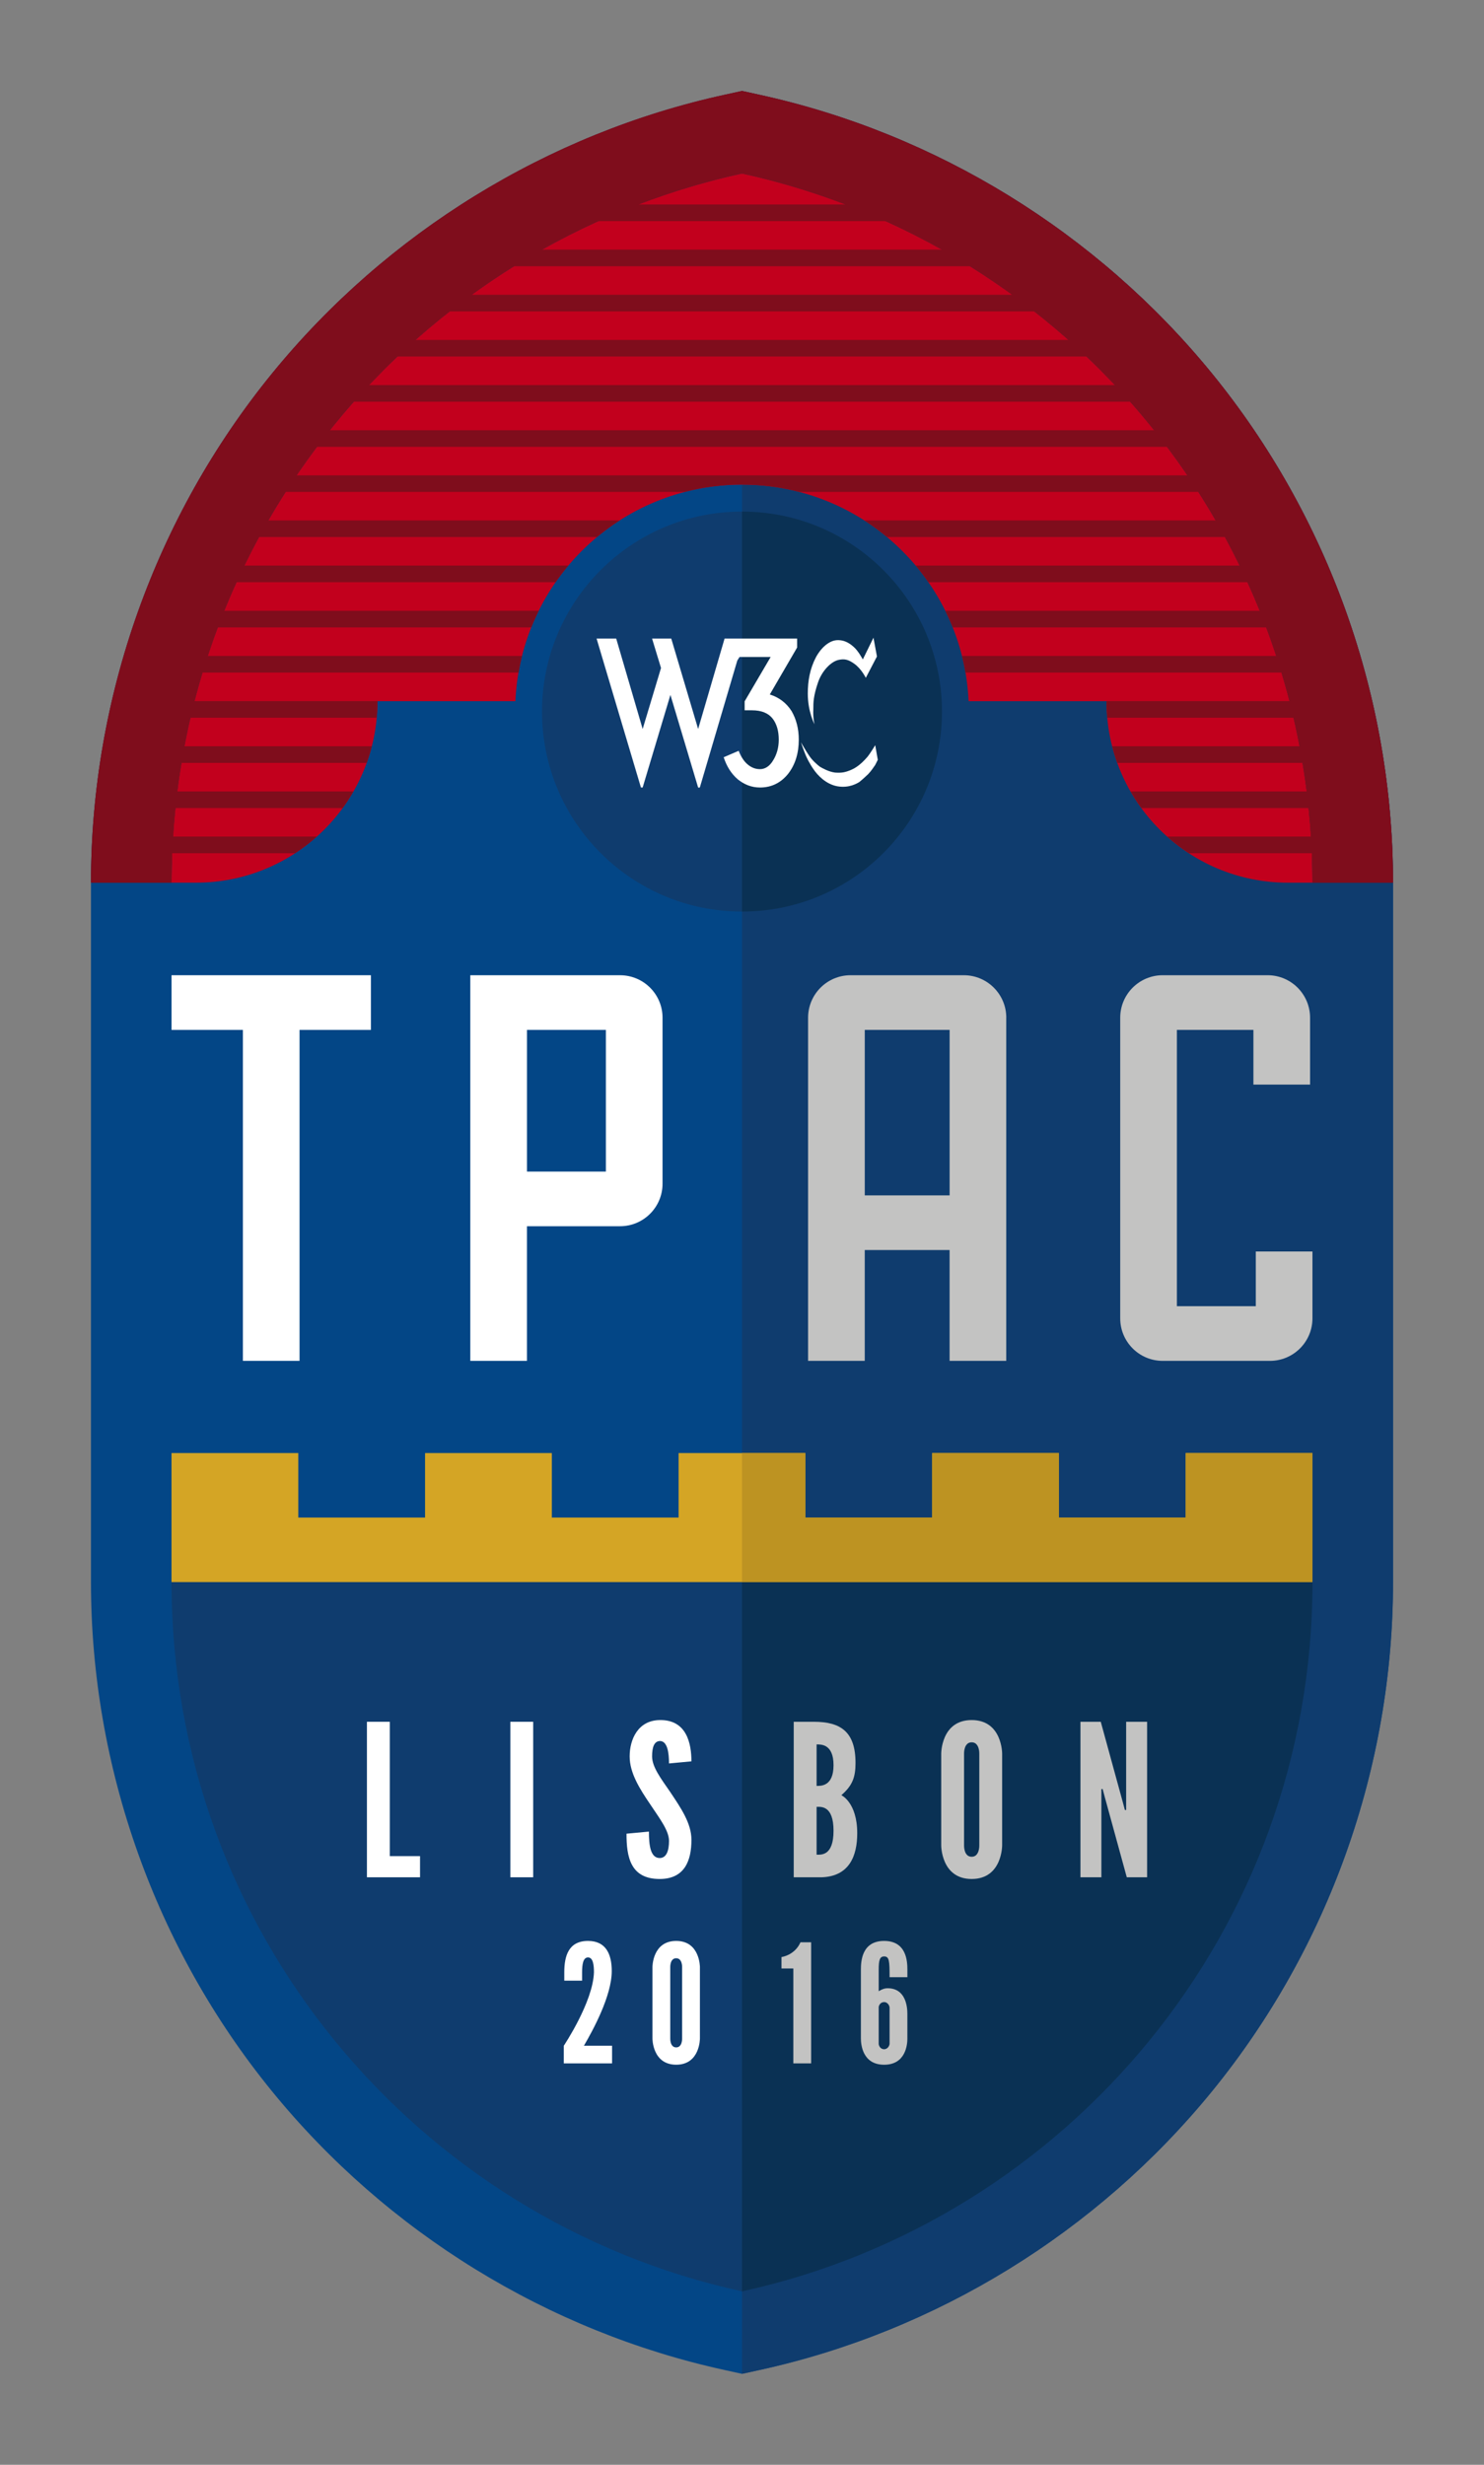 <svg xmlns="http://www.w3.org/2000/svg" xmlns:xlink="http://www.w3.org/1999/xlink" id="Layer_1" x="0" y="0" enable-background="new 0 0 81.6 135.51" version="1.1" viewBox="0 0 81.6 135.51" xml:space="preserve"><rect x="0" y="0" width="81.6" height="135.51" fill="#808080" stroke="none"/><g><defs><rect id="SVGID_446_" width="417.344" height="152.224" x="-487.431" y="-8.357"/></defs><clipPath id="SVGID_2_"><use overflow="visible" xlink:href="#SVGID_446_"/></clipPath><g clip-path="url(#SVGID_2_)" opacity=".25"><radialGradient id="SVGID_4_" cx="-101.628" cy="147.609" r="91.842" gradientUnits="userSpaceOnUse"><stop offset="0" style="stop-color:#fff"/><stop offset="1" style="stop-color:#fff;stop-opacity:0"/></radialGradient><path fill="url(#SVGID_4_)" d="M-204.953,68.907l184.294,157.405l0.52-0.607c8.028-9.486,15.33-19.547,21.81-30.124l0.026-0.038 L-204.953,68.907z"/><radialGradient id="SVGID_6_" cx="-87.118" cy="115.279" r="89.54" gradientUnits="userSpaceOnUse"><stop offset="0" style="stop-color:#fff"/><stop offset="1" style="stop-color:#fff;stop-opacity:0"/></radialGradient><path fill="url(#SVGID_6_)" d="M18.964,161.651l1.118-2.702c3.861-9.619,7.1-19.516,9.71-29.612l0.923-3.852l-235.666-56.579 L18.964,161.651z"/><radialGradient id="SVGID_8_" cx="-83.747" cy="68.905" r="86.752" gradientUnits="userSpaceOnUse"><stop offset="0" style="stop-color:#fff"/><stop offset="1" style="stop-color:#fff;stop-opacity:0"/></radialGradient><path fill="url(#SVGID_8_)" d="M36.666,87.922l0.386-4.862c0.563-9.746,0.544-19.598-0.096-29.512l-0.29-3.66l-241.616,19.015 L36.666,87.922z"/><radialGradient id="SVGID_10_" cx="-87.12" cy="22.527" r="89.543" gradientUnits="userSpaceOnUse"><stop offset="0" style="stop-color:#fff"/><stop offset="1" style="stop-color:#fff;stop-opacity:0"/></radialGradient><path fill="url(#SVGID_10_)" d="M30.715,12.325l-0.031-0.137c-2.777-11.538-6.35-22.674-10.621-33.381l-1.1-2.656l-223.918,92.752 L30.715,12.325z"/><radialGradient id="SVGID_12_" cx="-101.627" cy="-9.799" r="91.842" gradientUnits="userSpaceOnUse"><stop offset="0" style="stop-color:#fff"/><stop offset="1" style="stop-color:#fff;stop-opacity:0"/></radialGradient><path fill="url(#SVGID_12_)" d="M1.697-57.734l-2.584-4.217c-5.121-7.984-10.673-15.62-16.633-22.875l-3.136-3.674 L-204.951,68.904L1.697-57.734z"/></g></g><g><path fill="#034686" d="M66.644,20.536C60.319,12.777,51.476,7.333,41.745,5.208L40.8,5.001l-0.945,0.207 c-9.731,2.125-18.574,7.569-24.899,15.328C8.537,28.411,5.002,38.353,5.002,48.53V86.98c0,10.178,3.535,20.119,9.954,27.994 c6.325,7.76,15.167,13.204,24.899,15.328l0.945,0.207l0.945-0.207c9.731-2.125,18.574-7.569,24.899-15.328 c6.419-7.875,9.954-17.816,9.954-27.994V48.53C76.598,38.353,73.063,28.411,66.644,20.536z"/><path fill="#0F3C6E" d="M66.644,20.536C60.319,12.777,51.476,7.333,41.745,5.208l-0.944-0.206v125.507l0.944-0.206 c9.731-2.125,18.574-7.569,24.899-15.328c6.419-7.875,9.954-17.816,9.954-27.994V48.53C76.598,38.353,73.063,28.411,66.644,20.536z"/><path fill="#0F3C6E" d="M72.169,84.705v2.275c0,19.111-13.432,35.077-31.368,38.995C22.864,122.057,9.432,106.091,9.432,86.98 l0-2.275H72.169z"/><path fill="#0A3154" d="M40.8,84.705v41.27h0c17.937-3.918,31.369-19.884,31.369-38.995v-2.275H40.8z"/><path fill="#C2001D" d="M40.8,9.536C22.864,13.453,9.433,29.418,9.433,48.529h1.344c5.512,0,9.98-4.468,9.98-9.98h7.582 c0.299-6.625,5.763-11.904,12.461-11.904c6.699,0,12.162,5.279,12.461,11.904h7.581c0,5.512,4.468,9.98,9.98,9.98h1.344 C72.167,29.418,58.735,13.453,40.8,9.536z"/><path fill="none" d="M40.8,9.536C22.864,13.453,9.433,29.418,9.433,48.529h1.344c5.512,0,9.98-4.468,9.98-9.98h40.086 c0,5.512,4.468,9.98,9.98,9.98h1.344C72.167,29.418,58.736,13.453,40.8,9.536z"/><rect width="0" height="0" x="40.8" y="39.12" fill="#DCBA2A"/><rect width="0" height="0" x="40.8" y="39.12" fill="#DCBA2A"/><rect width="0" height="0" x="40.8" y="39.12" fill="#DCBA2A"/><rect width="0" height="0" x="40.8" y="39.12" fill="#DCBA2A"/><rect width="0" height="0" x="40.8" y="39.121" fill="#DCBA2A"/><rect width="0" height="0" x="40.8" y="39.121" fill="#DCBA2A"/><rect width="0" height="0" x="40.8" y="39.12" fill="#DCBA2A"/><rect width="0" height="0" x="40.8" y="39.121" fill="#DCBA2A"/><path fill="#FFF" d="M9.432,56.622v-3.006h10.963v3.006h-3.924v18.195h-3.115V56.622H9.432z"/><path fill="#FFF" d="M36.431,65.08v-9.127c0-1.29-1.046-2.336-2.337-2.336H25.86v21.2h3.115v-7.401h5.118 C35.384,67.416,36.43,66.37,36.431,65.08z M33.315,64.411h-4.339v-7.789h4.339V64.411z"/><path fill="#FFF" d="M20.177,94.66h1.256v7.387h1.663v1.163h-2.92V94.66z"/><path fill="#FFF" d="M28.062,94.66h1.256v8.55h-1.256V94.66z"/><path fill="#FFF" d="M36.262,94.567c1.512-0.035,1.757,1.315,1.757,2.268l-1.233,0.116c0-0.57-0.081-1.233-0.5-1.233 c-0.326,0.012-0.43,0.361-0.43,0.849c0,0.582,0.5,1.233,0.989,1.943c0.582,0.872,1.175,1.722,1.175,2.641 c0,1.14-0.372,2.152-1.745,2.152c-1.617,0-1.826-1.221-1.826-2.49l1.233-0.116c0,0.71,0.07,1.454,0.593,1.454 c0.372,0,0.512-0.407,0.512-0.942c0-0.57-0.535-1.256-1.012-1.978c-0.593-0.872-1.152-1.745-1.152-2.664 C34.621,95.637,35.075,94.59,36.262,94.567z"/><path fill="#FFF" d="M31.028,108.893v-0.462c0-0.897,0.236-1.722,1.305-1.722c0.997,0,1.305,0.743,1.305,1.658 c0,1.359-1.033,3.253-1.531,4.105h1.549v0.97h-2.655v-0.97c0,0,1.613-2.41,1.658-4.041c0-0.362-0.036-0.815-0.326-0.815 c-0.272,0-0.326,0.39-0.326,0.815v0.462H31.028z"/><path fill="#FFF" d="M37.181,113.514c-1.314,0-1.305-1.441-1.305-1.441v-3.923c0,0-0.009-1.441,1.305-1.441 c1.314,0,1.305,1.441,1.305,1.441v3.923C38.486,112.074,38.495,113.514,37.181,113.514z M37.181,107.661 c-0.344,0-0.326,0.489-0.326,0.489v3.923c0,0-0.018,0.489,0.326,0.489c0.344,0,0.326-0.489,0.326-0.489v-3.923 C37.507,108.15,37.525,107.661,37.181,107.661z"/><g><path fill="#C3C3C2" d="M72.167,72.48v-0.002v-3.672h-3.115v3.006h-4.339V56.622h4.208v3.006h3.115v-3.673v-0.002 c0-1.29-1.046-2.337-2.336-2.337h-5.766c-1.291,0-2.337,1.046-2.337,2.337v0.001v16.526v0.001c0,1.291,1.046,2.337,2.337,2.337 h5.897C71.121,74.817,72.167,73.771,72.167,72.48z"/><path fill="#C3C3C2" d="M55.332,55.953c0-1.29-1.046-2.337-2.337-2.337h-6.224c-1.29,0-2.337,1.046-2.337,2.337v18.864h3.115 v-6.092h4.666v6.092h3.115V55.953L55.332,55.953z M52.217,65.719H47.55v-9.097h4.666V65.719z"/><path fill="#C3C3C2" d="M43.645,103.21v-8.55h1.105c1.501,0,2.292,0.57,2.292,2.268c0,0.791-0.175,1.245-0.779,1.768 c0,0,0.873,0.396,0.873,2.094c0,1.256-0.442,2.362-1.943,2.42H43.645z M44.902,95.905v2.28c0.233,0,0.931,0.035,0.931-1.14 C45.832,95.87,45.134,95.905,44.902,95.905z M44.902,99.337v2.629c0.233,0,0.931,0.093,0.931-1.315 C45.832,99.244,45.134,99.337,44.902,99.337z"/><path fill="#C3C3C2" d="M53.429,103.303c-1.687,0-1.675-1.85-1.675-1.85v-5.037c0,0-0.012-1.85,1.675-1.85s1.675,1.85,1.675,1.85 v5.037C55.104,101.454,55.115,103.303,53.429,103.303z M53.429,95.789c-0.442,0-0.419,0.628-0.419,0.628v5.037 c0,0-0.023,0.628,0.419,0.628c0.442,0,0.419-0.628,0.419-0.628v-5.037C53.848,96.417,53.871,95.789,53.429,95.789z"/><path fill="#C3C3C2" d="M60.736,98.755l-0.105-0.395h-0.07v0.395v4.455H59.41v-8.55h1.117l1.221,4.455l0.105,0.396h0.07v-0.396 V94.66h1.152v8.55h-1.117L60.736,98.755z"/><path fill="#C3C3C2" d="M42.971,108.223v-0.625c0.815-0.163,1.042-0.816,1.042-0.816h0.589v6.66h-0.979v-5.219H42.971z"/><path fill="#C3C3C2" d="M49.894,112.074c0,0.317-0.082,1.441-1.278,1.441c-1.196,0-1.278-1.124-1.278-1.441v-3.788 c0-0.471,0.054-1.577,1.278-1.577c1.223,0,1.278,1.105,1.278,1.577v0.417h-0.979c0-0.897-0.018-1.142-0.299-1.142 c-0.245,0-0.299,0.217-0.299,0.725v1.187c0.163-0.1,0.317-0.163,0.489-0.163c1.006,0,1.087,1.033,1.087,1.404V112.074z M48.616,112.663c0.208,0,0.299-0.218,0.299-0.299v-1.993c0-0.082-0.091-0.299-0.299-0.299c-0.208,0-0.29,0.181-0.299,0.272v2.021 C48.317,112.445,48.39,112.663,48.616,112.663z"/></g><polygon fill="#D4A525" points="72.168 79.887 72.168 86.98 9.431 86.98 9.431 79.887 16.402 79.887 16.402 83.433 23.373 83.433 23.373 79.887 30.344 79.887 30.344 83.433 37.314 83.433 37.314 79.887 44.285 79.887 44.285 83.433 51.256 83.433 51.256 79.887 58.227 79.887 58.227 83.433 65.197 83.433 65.197 79.887"/><polygon fill="#BD9322" points="40.8 79.887 40.8 86.98 72.168 86.98 72.168 79.887 65.197 79.887 65.197 83.433 58.227 83.433 58.227 79.887 51.256 79.887 51.256 83.433 44.285 83.433 44.285 79.887"/><path fill="none" d="M40.8,9.536C22.864,13.453,9.433,29.418,9.433,48.529h1.344c5.512,0,9.98-4.468,9.98-9.98h40.086 c0,5.512,4.468,9.98,9.98,9.98h1.344C72.167,29.418,58.736,13.453,40.8,9.536z"/><g><path fill="#7F0D1C" d="M66.643,20.536C60.319,12.777,51.476,7.333,41.745,5.208L40.8,5.001l-0.945,0.207 c-9.731,2.125-18.573,7.569-24.898,15.328c-6.419,7.875-9.954,17.816-9.954,27.993l4.43,0c0-19.111,13.432-35.076,31.367-38.993 c17.936,3.917,31.367,19.883,31.367,38.993l4.43,0C76.597,38.352,73.062,28.411,66.643,20.536z"/></g><path fill="none" d="M40.8,9.536C22.864,13.453,9.433,29.418,9.433,48.529h1.344c5.512,0,9.98-4.468,9.98-9.98h40.086 c0,5.512,4.468,9.98,9.98,9.98h1.344C72.167,29.418,58.736,13.453,40.8,9.536z"/><circle cx="40.8" cy="39.121" r="10.996" fill="#0F3C6E"/><path fill="#0A3154" d="M40.801,28.125v21.992c6.072-0.001,10.995-4.923,10.995-10.996C51.796,33.048,46.874,28.125,40.801,28.125z"/><g><path fill="#FFF" d="M44.722,38.979c0-0.349,0-0.703,0.256-1.454c0.212-0.633,0.707-1.149,1.128-1.244 c0.328-0.071,0.539-0.025,0.868,0.211c0.397,0.282,0.633,0.775,0.633,0.775l0.613-1.175l-0.191-1.032l-0.586,1.196 c0,0-0.259-0.494-0.517-0.703c-0.232-0.211-0.561-0.4-0.961-0.352c-0.377,0.048-0.797,0.376-1.103,0.939 c-0.328,0.633-0.444,1.289-0.444,1.992c0,1.011,0.371,1.692,0.371,1.692S44.697,39.521,44.722,38.979z"/><path fill="#FFF" d="M44.745,42.311c0.208,0.303,0.658,0.797,1.291,0.916c0.658,0.117,1.102-0.164,1.222-0.237 c0.093-0.071,0.327-0.283,0.469-0.419c0.163-0.165,0.305-0.378,0.398-0.515c0.046-0.097,0.142-0.283,0.142-0.283l-0.142-0.803 c0,0-0.283,0.472-0.446,0.663c-0.165,0.185-0.469,0.514-0.846,0.679c-0.374,0.164-0.561,0.185-0.913,0.164 c-0.374-0.047-0.728-0.26-0.846-0.329c-0.12-0.09-0.423-0.352-0.586-0.607c-0.164-0.235-0.446-0.728-0.446-0.728 s0.165,0.493,0.258,0.703C44.347,41.633,44.511,41.981,44.745,42.311z"/><path fill="#FFF" d="M35.337,43.297l1.527-5.092l1.524,5.092h0.093l2.06-6.98l0.124-0.198h1.711l-1.431,2.439v0.493h0.398 c0.542,0,0.915,0.162,1.151,0.469c0.21,0.282,0.327,0.654,0.327,1.148c0,0.447-0.116,0.822-0.303,1.125 c-0.189,0.328-0.447,0.494-0.728,0.494c-0.26,0-0.492-0.094-0.704-0.281c-0.188-0.164-0.352-0.422-0.469-0.728l-0.824,0.354 c0.167,0.514,0.423,0.913,0.777,1.216c0.352,0.283,0.751,0.448,1.22,0.448c0.633,0,1.148-0.259,1.546-0.752 c0.4-0.515,0.586-1.148,0.586-1.877c0-0.609-0.138-1.125-0.395-1.572c-0.284-0.443-0.681-0.752-1.198-0.914l1.502-2.581v-0.493 h-3.964v0.001h-0.025l-1.454,4.971l-1.478-4.971h-1.055l0.492,1.617l-1.009,3.354l-1.455-4.971h-1.079l2.439,8.188H35.337z"/></g><path fill="#7F0D1C" d="M16.227,46.908c0.421-0.275,0.82-0.58,1.194-0.914H9.521c0.033-0.526,0.075-1.049,0.128-1.569h9.192 c0.214-0.293,0.411-0.598,0.593-0.914H9.75c0.066-0.526,0.144-1.049,0.231-1.569h10.184c0.108-0.298,0.203-0.603,0.282-0.914 H10.144c0.1-0.527,0.209-1.05,0.33-1.569h10.24c0.027-0.301,0.043-0.605,0.043-0.913h7.582l0-0.001H10.698 c0.136-0.527,0.283-1.05,0.44-1.569h17.376c0.054-0.308,0.116-0.613,0.192-0.914H11.426c0.173-0.528,0.357-1.051,0.552-1.569 h17.236c0.124-0.311,0.263-0.615,0.41-0.914H12.331c0.214-0.529,0.438-1.052,0.674-1.569H30.55c0.219-0.315,0.452-0.62,0.699-0.914 H13.439c0.258-0.53,0.527-1.053,0.807-1.569h18.579c0.395-0.329,0.809-0.635,1.243-0.914H14.752 c0.307-0.531,0.627-1.053,0.957-1.569h21.938c1.007-0.263,2.064-0.405,3.154-0.405s2.146,0.142,3.154,0.405h21.936 c0.33,0.515,0.65,1.038,0.957,1.569H47.534c0.434,0.279,0.848,0.585,1.243,0.914h18.577c0.28,0.516,0.549,1.039,0.807,1.569H50.352 c0.247,0.293,0.48,0.598,0.699,0.914h17.544c0.235,0.517,0.46,1.04,0.674,1.569H51.978c0.148,0.298,0.286,0.602,0.41,0.914h17.234 c0.195,0.518,0.378,1.041,0.552,1.569H52.896c0.076,0.3,0.138,0.605,0.192,0.914h17.374c0.157,0.519,0.304,1.041,0.44,1.569h-17.64 v0.001h7.581c0,0.308,0.016,0.612,0.043,0.913h10.239c0.121,0.519,0.23,1.042,0.33,1.569H61.155 c0.079,0.311,0.174,0.615,0.282,0.914h10.183c0.086,0.52,0.164,1.042,0.231,1.569h-9.683c0.181,0.316,0.379,0.621,0.593,0.914 h9.191c0.053,0.52,0.095,1.043,0.128,1.569h-7.898c0.374,0.334,0.773,0.639,1.194,0.914h6.757c0.022,0.538,0.035,1.078,0.035,1.621 h0l0,0l4.43,0c0-10.177-3.535-20.119-9.954-27.993C60.319,12.777,51.476,7.333,41.745,5.208L40.8,5.001l-0.945,0.207 c-9.731,2.125-18.573,7.569-24.898,15.328c-6.419,7.875-9.954,17.816-9.954,27.993l4.43,0c0-0.543,0.014-1.083,0.035-1.621H16.227z M40.8,9.536c1.954,0.427,3.85,1.005,5.686,1.706H35.114C36.95,10.54,38.846,9.962,40.8,9.536z M32.908,12.155h15.784 c1.059,0.48,2.095,1.002,3.103,1.569h-21.99C30.813,13.157,31.848,12.635,32.908,12.155z M28.265,14.638h25.071 c0.794,0.495,1.566,1.021,2.321,1.569H25.943C26.699,15.658,27.471,15.132,28.265,14.638z M24.734,17.12h32.131 c0.644,0.505,1.274,1.026,1.885,1.569H22.849C23.46,18.146,24.09,17.625,24.734,17.12z M21.852,19.602h37.895 c0.534,0.508,1.051,1.033,1.556,1.569H20.297C20.802,20.635,21.319,20.11,21.852,19.602z M19.453,22.085h42.693 c0.452,0.51,0.886,1.036,1.312,1.569H18.142C18.567,23.12,19.002,22.595,19.453,22.085z M17.428,24.567h46.744 c0.386,0.513,0.759,1.037,1.12,1.569H16.308C16.669,25.604,17.042,25.08,17.428,24.567z"/></g></svg>